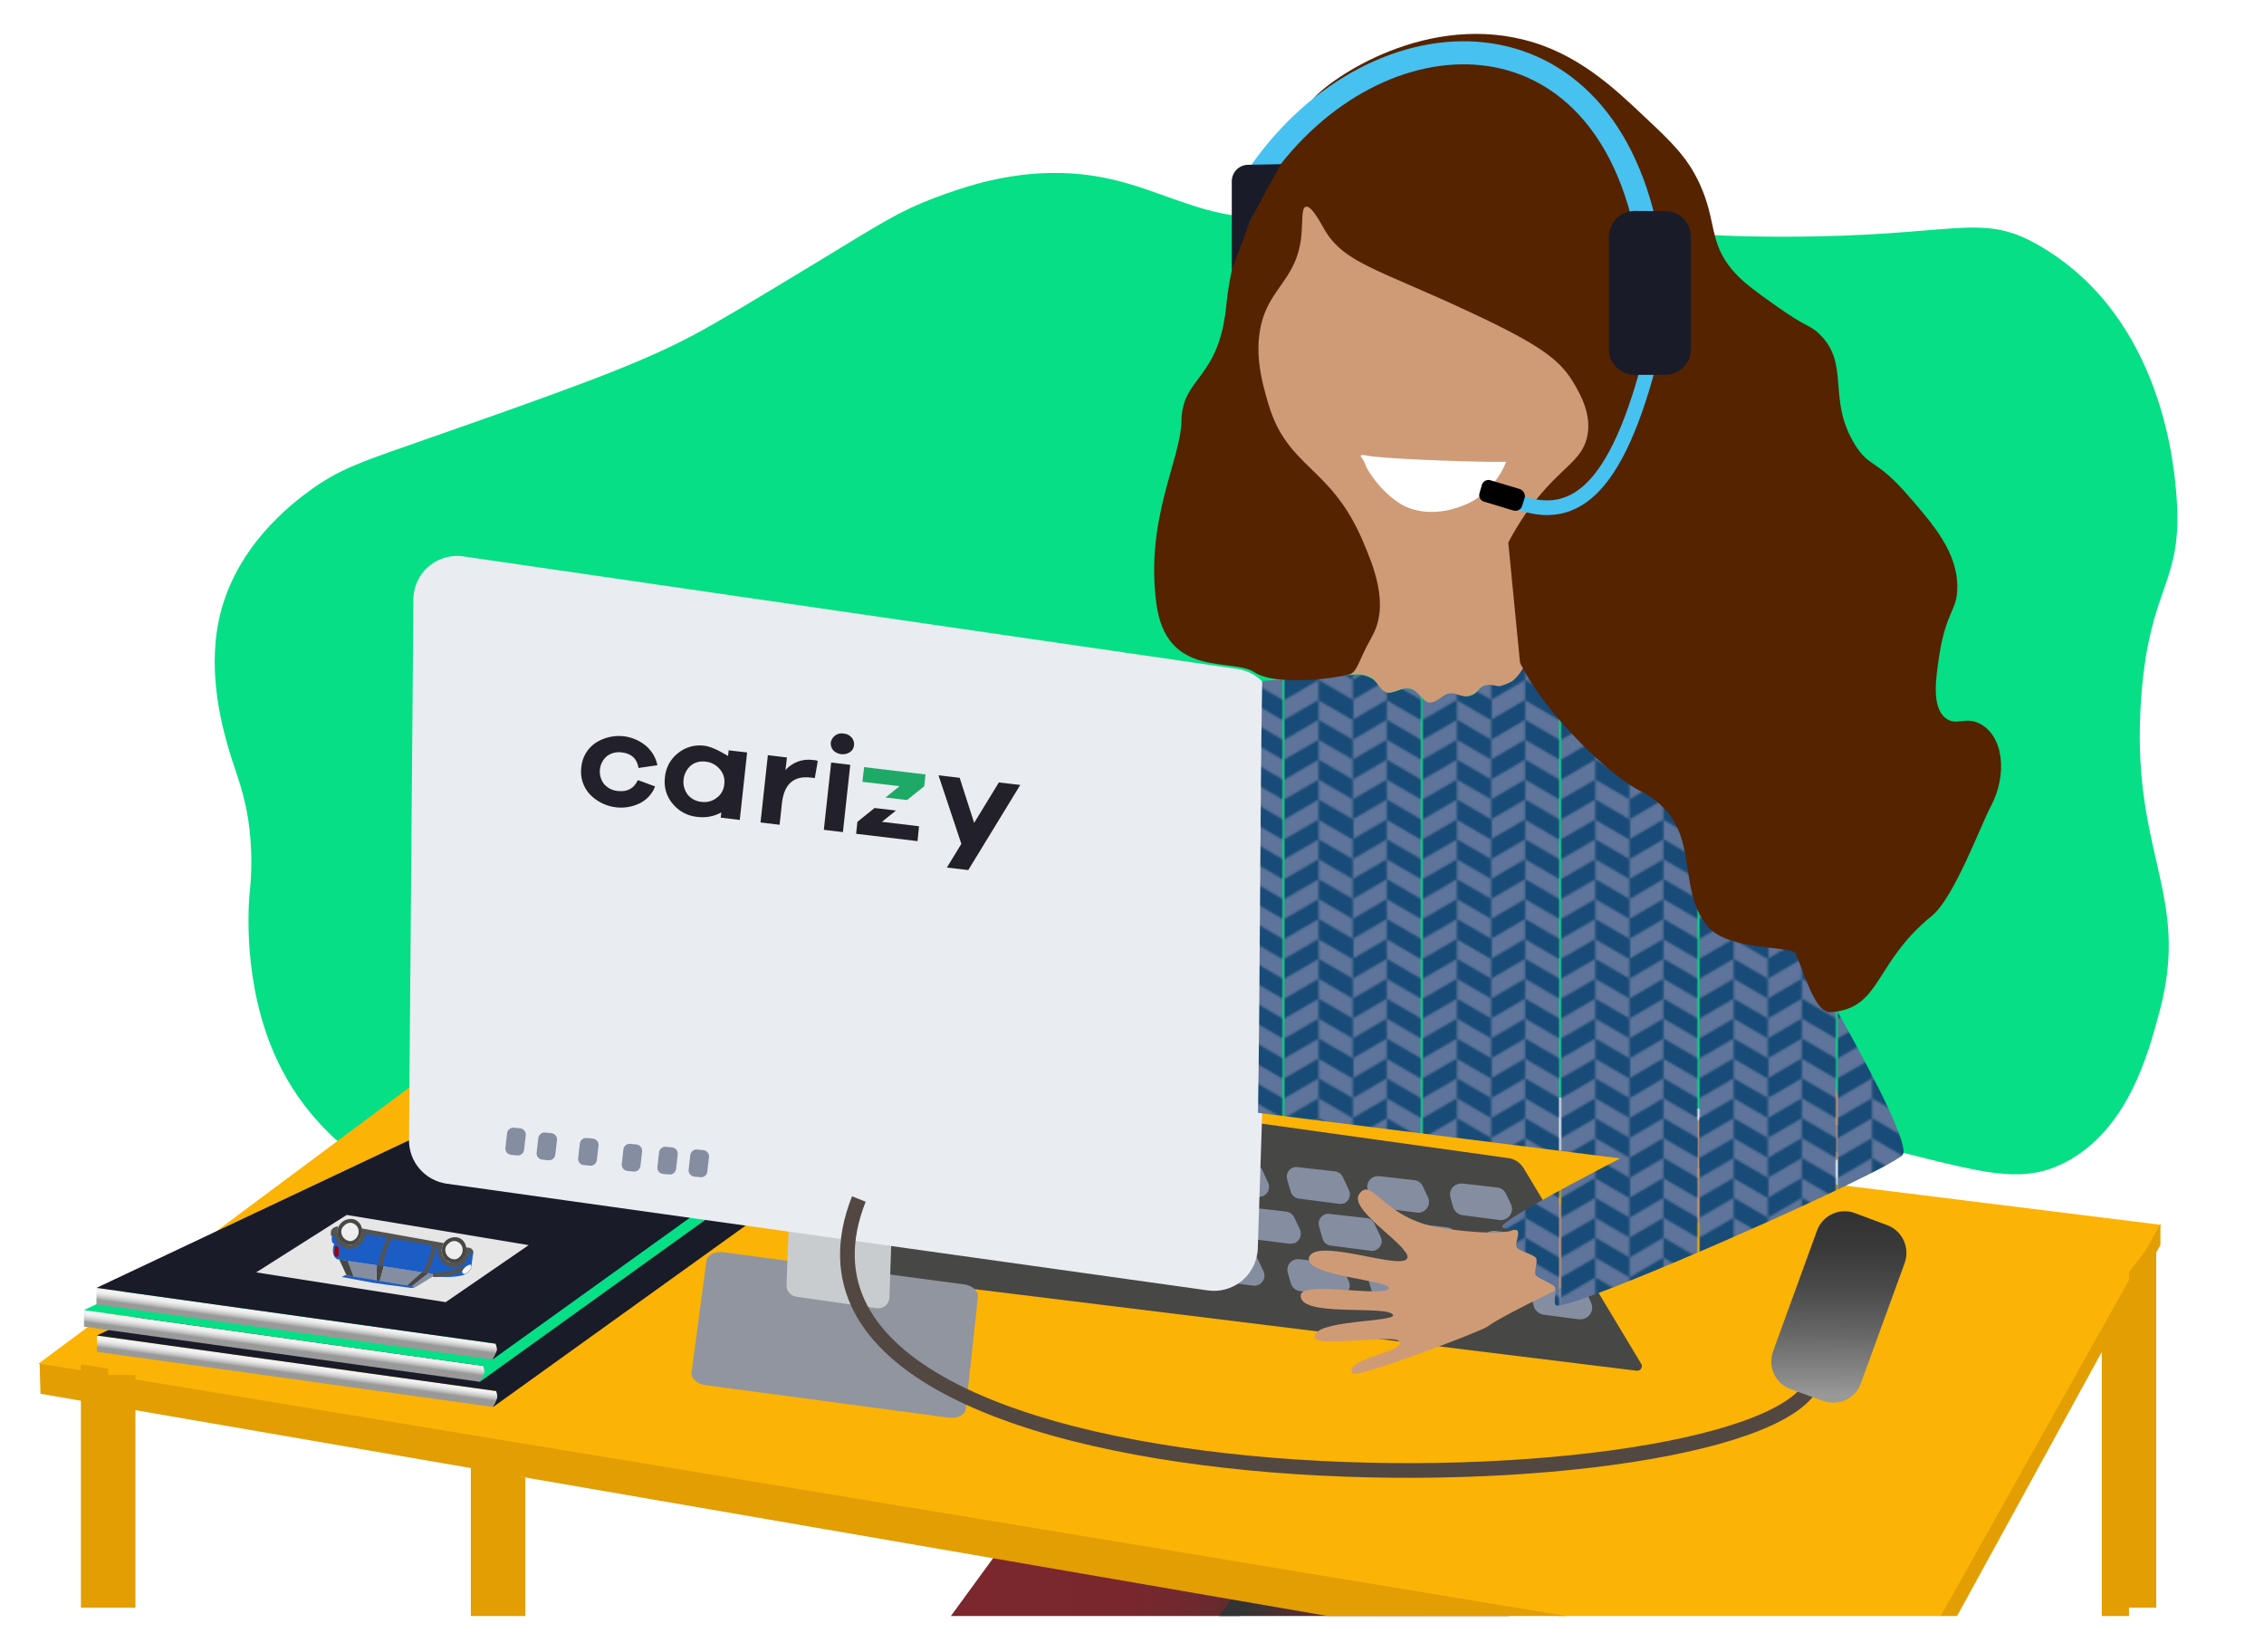 <svg version="1.1" id="Calque_1" xmlns="http://www.w3.org/2000/svg" xmlns:xlink="http://www.w3.org/1999/xlink" x="0" y="0" viewBox="0 0 1080 787.9" xml:space="preserve"><style>.st0{fill:none}.st1{fill:#184b78}.st2{fill:#5e749a}.st3{fill:#06df86}.st7{fill:#e29e03}.st8{fill:#474745}.st9{fill:#858da1}.st10{fill:#cf9b76}.st14{fill:#191b28}.st22{fill:none;stroke:#535352;stroke-width:2;stroke-miterlimit:10}.st24{fill:#fff}.st30{fill:#222029}</style><pattern y="911.6" width="65.1" height="57" patternUnits="userSpaceOnUse" id="SVGID_10_" viewBox="0 -66.5 65.1 57" overflow="visible"><path class="st0" d="M0-66.5h65.1v57H0z"/><path class="st0" d="M0-66.5h65.1v57H0z"/><path class="st0" d="M0-66.5h65.1v57H0z"/><path class="st1" d="M16.3-9.5V-19l16.3 9.5V0zm32.5 0V-19l16.3 9.5V0z"/><path class="st2" d="M0-66.5h65.1v57H0z"/><path class="st1" d="M16.3-57v-9.5L0-57v9.5zm0-9.5V-76l16.3 9.5v9.5zm0 19V-57l16.3 9.5v9.5zm0 19V-38l16.3 9.5v9.5zm0-9.5v-9.5L0-38v9.5zm32.5-19v-9.5L32.6-57v9.5zm0-9.5V-76l16.3 9.5v9.5zm0 19V-57l16.3 9.5v9.5zm0 19V-38l16.3 9.5v9.5zm0-9.5v-9.5L32.6-38v9.5zM16.3-19v-9.5L0-19v9.5zm0 9.5V-19l16.3 9.5V0zM48.8-19v-9.5L32.6-19v9.5zm0 9.5V-19l16.3 9.5V0z"/><path class="st1" d="M16.3-66.5V-76l16.3 9.5v9.5zm32.5 0V-76l16.3 9.5v9.5z"/></pattern><pattern y="911.6" width="65.1" height="57" patternUnits="userSpaceOnUse" id="SVGID_3_" viewBox="0 -66.5 65.1 57" overflow="visible"><path class="st0" d="M0-66.5h65.1v57H0z"/><path class="st0" d="M0-66.5h65.1v57H0z"/><path class="st0" d="M0-66.5h65.1v57H0z"/><path class="st1" d="M16.3-9.5V-19l16.3 9.5V0zm32.5 0V-19l16.3 9.5V0z"/><path class="st2" d="M0-66.5h65.1v57H0z"/><path class="st1" d="M16.3-57v-9.5L0-57v9.5zm0-9.5V-76l16.3 9.5v9.5zm0 19V-57l16.3 9.5v9.5zm0 19V-38l16.3 9.5v9.5zm0-9.5v-9.5L0-38v9.5zm32.5-19v-9.5L32.6-57v9.5zm0-9.5V-76l16.3 9.5v9.5zm0 19V-57l16.3 9.5v9.5zm0 19V-38l16.3 9.5v9.5zm0-9.5v-9.5L32.6-38v9.5zM16.3-19v-9.5L0-19v9.5zm0 9.5V-19l16.3 9.5V0zM48.8-19v-9.5L32.6-19v9.5zm0 9.5V-19l16.3 9.5V0z"/><path class="st1" d="M16.3-66.5V-76l16.3 9.5v9.5zm32.5 0V-76l16.3 9.5v9.5z"/></pattern><pattern y="911.6" width="65.1" height="57" patternUnits="userSpaceOnUse" id="SVGID_4_" viewBox="0 -66.5 65.1 57" overflow="visible"><path class="st0" d="M0-66.5h65.1v57H0z"/><path class="st0" d="M0-66.5h65.1v57H0z"/><path class="st0" d="M0-66.5h65.1v57H0z"/><path class="st1" d="M16.3-9.5V-19l16.3 9.5V0zm32.5 0V-19l16.3 9.5V0z"/><path class="st2" d="M0-66.5h65.1v57H0z"/><path class="st1" d="M16.3-57v-9.5L0-57v9.5zm0-9.5V-76l16.3 9.5v9.5zm0 19V-57l16.3 9.5v9.5zm0 19V-38l16.3 9.5v9.5zm0-9.5v-9.5L0-38v9.5zm32.5-19v-9.5L32.6-57v9.5zm0-9.5V-76l16.3 9.5v9.5zm0 19V-57l16.3 9.5v9.5zm0 19V-38l16.3 9.5v9.5zm0-9.5v-9.5L32.6-38v9.5zM16.3-19v-9.5L0-19v9.5zm0 9.5V-19l16.3 9.5V0zM48.8-19v-9.5L32.6-19v9.5zm0 9.5V-19l16.3 9.5V0z"/><path class="st1" d="M16.3-66.5V-76l16.3 9.5v9.5zm32.5 0V-76l16.3 9.5v9.5z"/></pattern><path class="st3" d="M500.7 82.5c-23.6.5-42.8 7.4-54.1 11.6-18.5 6.9-28 13.5-57.6 31.4s-44.4 26.9-58.2 34.3c-27.3 14.6-63.8 27.4-136.7 52.9-21.6 7.6-32.8 11.3-46.6 21.5-8 5.9-35.5 26.4-43 61.1-5.9 27.2 2.3 54.2 5.2 64 3.2 10.6 7.4 19.8 9.3 36.1 1.2 10.4 1.2 21 0 31.4-.7 8.8-3.1 50.1 16.9 86.1 18.4 33.3 48.3 48.7 58.2 53.5 14.5 7.2 20.7 7.1 51.8 14.5 4 1 59.5 14.5 105.3 32 46.7 17.9 40.1 23.4 77.4 37.2 32.8 12.2 79.1 29.3 133.8 18 62.4-12.9 101.8-55.8 107.6-62.3 32.9-36.8 28-61 57.6-76.8 13.6-7.3 29.5-10.1 96.6 2.3C931 551.1 955.7 570.3 986 554c29.3-15.8 38.8-51.4 44.2-71.6 15.2-56.7-14.5-75.6-8.7-150.7 4.1-52.9 19.5-52.8 16.9-93.1-.9-13.2-5.7-87.8-66.9-122.2-27.3-15.3-38.9-3.5-120.5-3.5-82.2.1-75.6-11.5-162.9-11.6-73.3-.1-86 8.1-121.6-4.1-17.9-5.7-36.6-15.3-65.8-14.7z"/><linearGradient id="SVGID_1_" gradientUnits="userSpaceOnUse" x1="211.072" y1="618.45" x2="373.899" y2="618.45" gradientTransform="translate(242.5 118)"><stop offset="0" stop-color="#7b272d"/><stop offset=".48" stop-color="#79272d"/><stop offset=".65" stop-color="#72282e"/><stop offset=".78" stop-color="#672a2f"/><stop offset=".88" stop-color="#562d30"/><stop offset=".96" stop-color="#403132"/><stop offset="1" stop-color="#333"/></linearGradient><path d="M615.6 727.8l-24 43h-138l46-63c11.6-15.6 127.7 4.2 116 20z" fill="url(#SVGID_1_)"/><linearGradient id="SVGID_2_" gradientUnits="userSpaceOnUse" x1="350.599" y1="626.313" x2="507.388" y2="626.313" gradientTransform="translate(242.5 118)"><stop offset="0" stop-color="#333"/><stop offset=".02" stop-color="#383233"/><stop offset=".14" stop-color="#502e31"/><stop offset=".27" stop-color="#632b2f"/><stop offset=".42" stop-color="#71292e"/><stop offset=".62" stop-color="#79272d"/><stop offset=".99" stop-color="#7b272d"/></linearGradient><path d="M737.6 747.8l-18 23h-138l34-48c11.6-15.6 133.7 9.2 122 25z" fill="url(#SVGID_2_)"/><path fill="#fbb305" d="M743.8 770.8L18.3 650.5l221-164.6 791.4 98.3-104.6 186.6z"/><path class="st7" d="M925.8 770.8l104.8-187v10l-97 177z"/><path class="st7" d="M1015.6 766.8v-160l13-17v177zm-964-111h13v111h-13zm-13 111v-116l13 2v114zm964 4v-136l13-24v160zm-765 0v-69l13 3v66zm-13 0v-71l13 2v69z"/><path class="st8" d="M719.6 552.4l-400.3-55.9s80.5 110.4 81.5 110.5l379.9 46.8c1.2.2 2.3-.7 2.5-1.9.1-.5 0-1-.3-1.4L726.7 557c-1.6-2.5-4.2-4.2-7.1-4.6z"/><path class="st9" d="M638.8 574.2l-19.2-2.5c-1.8-.2-3.4-1.6-3.9-3.3l-1.7-5.9c-.7-2.5.7-5 3.2-5.7.6-.2 1.2-.2 1.8-.1l17.8 2c1.6.2 3 1.2 3.7 2.6l3 6.4c1.1 2.3.1 5.1-2.2 6.2-.8.3-1.7.4-2.5.3zm37.3 4.2l-18-2.3c-2-.3-3.7-1.7-4.3-3.7l-1.4-4.9c-.8-2.7.8-5.6 3.5-6.3.6-.2 1.3-.2 2-.2l16.8 1.9c1.7.2 3.3 1.3 4 2.9l2.5 5.3c1.2 2.6.1 5.6-2.4 6.8-.8.4-1.8.6-2.7.5zm39.1 3.5l-17.6-2.3c-2.1-.3-3.8-1.8-4.4-3.8l-1.3-4.6c-.8-2.8.8-5.7 3.7-6.5.7-.2 1.3-.2 2-.2l16.6 1.9c1.8.2 3.4 1.3 4.2 3l2.4 5c1.2 2.6.1 5.8-2.5 7-1.1.5-2.1.7-3.1.5zm-333-36.5l-18.6-2.4c-1.9-.3-3.5-1.6-4.1-3.5l-1.5-5.4c-.7-2.6.8-5.3 3.4-6 .6-.2 1.2-.2 1.9-.2l17.4 2c1.7.2 3.1 1.2 3.9 2.8l2.8 5.8c1.1 2.4.1 5.3-2.3 6.5-1 .4-1.9.6-2.9.4zm43.8 5.5l-18.4-2.4c-2-.3-3.6-1.7-4.1-3.6l-1.5-5.3c-.7-2.6.8-5.4 3.4-6.1.6-.2 1.3-.2 1.9-.2l17.2 2c1.7.2 3.2 1.3 3.9 2.8l2.7 5.7c1.2 2.5.1 5.4-2.4 6.6-.8.5-1.8.7-2.7.5zm47.4 3.4l-18.7-2.4c-1.9-.2-3.5-1.6-4-3.5l-1.5-5.5c-.7-2.6.8-5.2 3.3-6 .6-.2 1.2-.2 1.9-.2l17.4 2c1.7.2 3.1 1.2 3.8 2.7l2.8 5.9c1.1 2.4.1 5.3-2.3 6.4-.9.6-1.8.7-2.7.6zm42.9 5.4l-17.4-2.3c-2.1-.3-3.9-1.8-4.5-3.8l-1.3-4.5c-.8-2.8.9-5.8 3.7-6.6.7-.2 1.4-.2 2.1-.2l16.4 1.9c1.8.2 3.4 1.3 4.2 3l2.3 4.8c1.3 2.7.1 5.8-2.5 7.1-.9.6-2 .7-3 .6zm42.4 6.1l-18.3-2.4c-2-.3-3.6-1.7-4.2-3.6l-1.5-5.2c-.7-2.7.8-5.4 3.5-6.2.6-.2 1.3-.2 1.9-.2l17.1 2c1.7.2 3.3 1.3 4 2.8l2.6 5.6c1.2 2.5.1 5.5-2.4 6.6-.8.6-1.8.7-2.7.6zm41.4 5l-18.8-2.4c-1.9-.2-3.5-1.6-4-3.5l-1.6-5.6c-.7-2.5.8-5.2 3.3-5.9.6-.2 1.2-.2 1.8-.1l17.5 2c1.6.2 3.1 1.2 3.8 2.7l2.8 6c1.2 2.4.2 5.2-2.2 6.4-.7.4-1.7.5-2.6.4zm53.9 25.8l-19.3-2.5c-1.8-.2-3.3-1.5-3.8-3.3l-1.7-6c-.7-2.4.8-5 3.2-5.7.6-.2 1.2-.2 1.7-.1l17.9 2c1.6.2 3 1.2 3.6 2.6l3.1 6.5c1.1 2.3 0 5-2.3 6.1-.7.4-1.5.5-2.4.4zm37.8 4.3l-18.7-2.4c-1.9-.3-3.5-1.6-4-3.5l-1.5-5.5c-.7-2.6.8-5.3 3.4-6 .6-.2 1.2-.2 1.9-.1l17.4 2c1.7.2 3.1 1.2 3.8 2.7l2.8 5.9c1.1 2.4.1 5.3-2.3 6.5-1 .4-1.9.5-2.8.4zm37.9 3.4l-16.8-2.2c-2.2-.3-4.1-1.8-4.7-4l-1.1-3.9c-.8-3 .9-6.1 3.9-6.9.7-.2 1.4-.3 2.1-.2l15.9 1.8c1.9.2 3.6 1.4 4.4 3.2l2 4.3c1.3 2.8.1 6.1-2.7 7.4-.9.4-1.9.6-3 .5zm-332.2-36.4l-18.7-2.4c-1.9-.2-3.5-1.6-4-3.5l-1.6-5.5c-.7-2.6.8-5.2 3.3-6 .6-.2 1.2-.2 1.9-.2l17.5 2c1.7.2 3.1 1.2 3.8 2.7l2.8 6c1.1 2.4.1 5.3-2.4 6.4-.8.4-1.7.6-2.6.5zm43 5.4l-17.6-2.3c-2.1-.3-3.8-1.8-4.4-3.8l-1.3-4.6c-.8-2.8.8-5.7 3.7-6.5.7-.2 1.4-.2 2-.2l16.5 1.9c1.8.2 3.4 1.3 4.2 3l2.4 5c1.2 2.7.1 5.8-2.6 7-.9.4-1.9.6-2.9.5zm47.7 3.3l-18.2-2.3c-2-.2-3.7-1.7-4.2-3.6l-1.4-5.1c-.8-2.6.7-5.4 3.4-6.2.7-.2 1.4-.3 2.1-.2l17 2c1.7.2 3.2 1.3 4 2.8l2.6 5.5c1.2 2.5.1 5.5-2.4 6.7-1 .4-2 .6-2.9.4zm43.3 5.5l-17.5-2.3c-2.1-.3-3.8-1.8-4.4-3.8l-1.3-4.5c-.8-2.8.8-5.8 3.7-6.6.7-.2 1.4-.2 2.1-.2l16.4 1.9c1.8.2 3.4 1.3 4.2 3l2.3 4.9c1.3 2.7.1 5.8-2.5 7.1-.9.5-2 .6-3 .5zm42 6.1l-17.8-2.3c-2.1-.3-3.8-1.7-4.3-3.8l-1.3-4.8c-.8-2.8.9-5.6 3.6-6.4.6-.2 1.3-.2 1.9-.2l16.7 1.9c1.8.2 3.4 1.4 4.1 3l2.4 5.2c1.2 2.6 0 5.7-2.6 6.9-.8.5-1.8.6-2.7.5zm41.4 5l-18.3-2.3c-2-.3-3.6-1.7-4.1-3.6l-1.5-5.2c-.7-2.7.9-5.4 3.5-6.1.6-.2 1.2-.2 1.8-.1l17.2 2c1.7.2 3.2 1.3 3.9 2.8l2.7 5.7c1.1 2.5 0 5.5-2.6 6.6-.8.1-1.7.3-2.6.2zm61.8 28.3l-18.2-2.3c-2-.3-3.6-1.7-4.2-3.6l-1.5-5.1c-.8-2.7.8-5.4 3.4-6.2.7-.2 1.3-.2 2-.2l17.1 2c1.7.2 3.3 1.3 4 2.8l2.6 5.5c1.2 2.5.1 5.5-2.4 6.7-.9.4-1.9.5-2.8.4zm38.7 4.4l-18.9-2.4c-1.9-.2-3.5-1.6-4-3.4l-1.6-5.7c-.7-2.5.8-5.2 3.3-5.9.6-.2 1.2-.2 1.8-.1l17.6 2c1.6.2 3.1 1.2 3.8 2.7l2.9 6.1c1.1 2.4.1 5.2-2.3 6.3-.9.3-1.8.5-2.6.4zm37.8 3.4l-16.8-2.2c-2.2-.3-4.1-1.9-4.7-4l-1.1-4c-.8-3 1-6 3.9-6.8.7-.2 1.4-.2 2.1-.2l16 1.7c1.9.2 3.6 1.4 4.4 3.2l2 4.3c1.3 2.8.2 6.1-2.6 7.4-1 .5-2.1.7-3.2.6zm-333.1-36.6l-17.5-2.3c-2.1-.3-3.8-1.8-4.4-3.8l-1.3-4.6c-.8-2.8.8-5.7 3.7-6.5.7-.2 1.4-.2 2-.2l16.5 1.9c1.8.2 3.4 1.3 4.2 3l2.3 4.9c1.3 2.6.1 5.8-2.5 7.1-1 .5-2 .7-3 .5zm44.2 5.6l-18-2.3c-2-.3-3.7-1.7-4.3-3.7l-1.4-5c-.8-2.7.8-5.5 3.5-6.3.6-.2 1.3-.2 2-.2l16.9 1.9c1.7.2 3.3 1.3 4 2.9l2.5 5.4c1.2 2.5.2 5.6-2.4 6.8-.8.5-1.9.6-2.8.5zm48.1 3.4l-19.3-2.5c-1.8-.2-3.3-1.5-3.9-3.3l-1.7-6c-.7-2.4.7-5 3.2-5.7.6-.2 1.2-.2 1.8-.1l17.9 2c1.6.2 3 1.2 3.6 2.6l3 6.4c1.1 2.3.1 5.1-2.2 6.1-.7.5-1.6.6-2.4.5zm43.4 5.5l-18.7-2.4c-1.9-.3-3.5-1.6-4-3.5l-1.5-5.5c-.7-2.6.8-5.2 3.3-6 .6-.2 1.2-.2 1.9-.1l17.4 2c1.7.2 3.1 1.2 3.8 2.7l2.8 6c1.1 2.4.1 5.3-2.4 6.4-.7.4-1.7.5-2.6.4zm41.8 6l-18.7-2.4c-1.9-.3-3.5-1.6-4-3.5l-1.5-5.5c-.7-2.6.8-5.3 3.4-6 .6-.2 1.2-.2 1.9-.1l17.4 2c1.7.2 3.1 1.2 3.8 2.7l2.8 5.9c1.2 2.4.2 5.3-2.3 6.5-.9.4-1.9.6-2.8.4zm40.7 4.9l-18.3-2.3c-2-.3-3.6-1.7-4.2-3.6l-1.5-5.2c-.8-2.7.8-5.4 3.4-6.2.6-.2 1.3-.2 2-.2l17.1 2c1.7.2 3.3 1.3 4 2.8l2.6 5.6c1.2 2.5.1 5.5-2.4 6.6-.8.5-1.8.7-2.7.5z"/><path class="st7" d="M633.3 770.8l-614-106-.4-14.4 728.3 120.4z"/><path class="st10" d="M862.3 474l19.2 64.6c.1.2.1.5.2.7 1.4 6.1-1.8 12.4-7.5 15 0 0-148.7 66.5-164.7 78.5-3.1 2.3-62.6 24.9-64.3 22.3-4.7-7.1 26.9-10.4 22.1-15.5-3-3.1-39.7 3.2-40.2-1.7-1-8.5 39-7.2 37.4-10.7-2.3-5-45.5 1.5-44-9.6 1-6.8 40.9 1.6 42.1-3.2 1-3.7-40.7-5.8-38.2-14.5 2.9-10 43.2 5.9 46.8.5 3.3-5-28-22.9-22.9-30.7 6-9.1 11.2 11.3 38.4 15.9 9.2 1.5 26.5 3.4 33.6 1.6 9.7-2.5 94.5-55.7 94.5-55.7 6.4-3.3 9.6-10.6 7.7-17.5l-7.6-26.1 47.4-13.9z"/><pattern id="SVGID_5_" xlink:href="#SVGID_3_" patternTransform="translate(348.72 17320.12)"/><path d="M716.6 584.8c-.7 1.8 6.8 1.4 7.3 2.2 1.2 1.8-1.5 6.4-.3 8.1 1.1 1.6 8.1 3.3 9.1 4.9 1.2 1.9-1.5 7.2.2 8.6 1.9 1.7 7.6 3.6 8.7 5.2 1.3 1.9-1.2 8.4 1 8.9 8.7 2.1 161.1-65.2 165-72 8-14-90-21-90-21s-98.6 49.3-101 55.1z" fill="url(#SVGID_5_)"/><pattern id="SVGID_6_" xlink:href="#SVGID_4_" patternTransform="translate(348.72 17320.12)"/><path d="M814.6 531.8s86 29 93 19c6-8.5-57-113-57-113l-36 50v44z" fill="url(#SVGID_6_)"/><linearGradient id="SVGID_7_" gradientUnits="userSpaceOnUse" x1="-91.657" y1="503.333" x2="-92.527" y2="509.233" gradientTransform="rotate(-.678 12526.407 -19115.983) scale(1)"><stop offset="0" stop-color="#f2f2f2"/><stop offset=".13" stop-color="#ececec"/><stop offset=".29" stop-color="#dbdbdb"/><stop offset=".49" stop-color="#bfbfbf"/><stop offset=".69" stop-color="#999"/></linearGradient><path fill="url(#SVGID_7_)" d="M46.3 644.8l188.9 26.3 2.8-4.6-1.3-3L46.2 637z"/><path class="st14" d="M236.7 663.5L46.2 637l198.9-93.9s159.1-3.2 162-1.9c1.8.7 2.9 2.4 3 4.3l-175 125.7s2.1-3.5 2.1-4.9c0-1-.2-1.9-.5-2.8z"/><linearGradient id="SVGID_8_" gradientUnits="userSpaceOnUse" x1="-97.721" y1="491.212" x2="-98.591" y2="497.122" gradientTransform="rotate(-.678 12526.407 -19115.983) scale(1)"><stop offset="0" stop-color="#f2f2f2"/><stop offset=".13" stop-color="#ececec"/><stop offset=".29" stop-color="#dbdbdb"/><stop offset=".49" stop-color="#bfbfbf"/><stop offset=".69" stop-color="#999"/></linearGradient><path fill="url(#SVGID_8_)" d="M40.1 632.8L229 659.1l2.8-4.7-1.3-2.9L40 624.9z"/><path class="st3" d="M230.5 651.5L40 624.9 238.9 531s159.1-3.2 162-1.9c1.8.8 2.9 2.4 3 4.3l-175 125.7s2.1-3.5 2.2-4.9c-.1-.9-.3-1.8-.6-2.7z"/><linearGradient id="SVGID_9_" gradientUnits="userSpaceOnUse" x1="-91.595" y1="480.682" x2="-92.465" y2="486.592" gradientTransform="rotate(-.678 12526.407 -19115.983) scale(1)"><stop offset="0" stop-color="#f2f2f2"/><stop offset=".13" stop-color="#ececec"/><stop offset=".29" stop-color="#dbdbdb"/><stop offset=".49" stop-color="#bfbfbf"/><stop offset=".69" stop-color="#999"/></linearGradient><path fill="url(#SVGID_9_)" d="M46 622.2l188.9 26.3 2.9-4.7-1.4-2.9L46 614.3z"/><path class="st14" d="M236.4 640.9L46 614.3l198.9-93.9s159.1-3.2 162-1.9c1.7.8 2.9 2.4 3 4.3l-175 125.7s2.1-3.5 2.2-4.9c-.1-.9-.4-1.8-.7-2.7z"/><path fill="#e6e6e6" d="M165.4 579.5l86.8 14.4-39.6 27.2-90.4-14.2z"/><path class="st9" d="M197.9 613.8c-.7-.1-1.4-.1-1.6-.2l8-6.3c.8-.1 1.6.1 2.3.4.2.1 0 .1.1.3.1.3.1.6-.1.8-.6.4-1.2.7-2 1.2-1 .7-2 1.3-3.1 1.9-.7.4-.8.5-1.4.9-.4.2-.4.2-1.4.8l-.6.3-.2-.1z"/><path class="st8" d="M168.8 609l-3.5-.7-3.5-7.6 4.1.6z"/><path class="st9" d="M165.8 601.3l14 2.3-.3 7.3-10.7-1.9z"/><path class="st8" d="M181.2 611l1.9-7.1-3.3-.6-.2 7.5z"/><path class="st9" d="M194.6 613.3l-13.5-2.2 2-7.1 18.3 2.8z"/><linearGradient id="SVGID_11_" gradientUnits="userSpaceOnUse" x1="-4257.008" y1="1439.837" x2="-4257.008" y2="1444.427" gradientTransform="matrix(.98 .18 .18 -.98 4106.305 2763.031)"><stop offset="0" stop-color="#1b5dc5"/><stop offset=".29" stop-color="#2163cb"/><stop offset=".68" stop-color="#3274dc"/><stop offset="1" stop-color="#4487ef"/></linearGradient><path d="M224.7 605.1c-.4.6-.9 1.2-1.4 1.7-1 .9-2.3 1.5-3.6 1.7-4.8 1.1-11.5.4-13.1.2l.2-.7-.2-.3-.2-.1h-.1l-45.6-7c-.2-.1-.2-.3-.4-.4-1.7-1.2-1.8-4.2-1-6.5.1-.1.1-.3.2-.4-.2 0-.3-.1-.5-.2-1.3-.8-.6-4.1-.5-4.5l1.8.3v.3c.4 1.7 1.4 3.2 2.9 4.2.9.7 1.9 1.2 3 1.4 1 .2 2 0 3-.3 1.1-.3 2.2-.9 2.9-1.8.7-.8 1.2-1.7 1.5-2.7.3-.5.6-.9 1-1.3.2-.3.5-.6.8-.7l33.4 5.8c.1.1.2.1.3.2.3.4.6.8.6 1.3 0 .4 0 .8-.1 1.1-.4 1.4.6 3.5 1.8 4.9.9 1 2 1.7 3.3 2.1 1.2.3 2.4.3 3.6 0 1-.2 2-.6 2.7-1.4.8-.6 1.5-1.4 2-2.3.6-.9.9-1.9 1.1-3l1.7.3" fill="url(#SVGID_11_)"/><path d="M157.9 587c.4-.7 1-1.3 1.7-1.6.5-.3 1.1-.4 1.7-.5 0 .1-.1.3-.1.6-.3 1.4-.2 2.9.2 4.2.2.8.7 1.6 1.3 2.2.6.6 1.3 1 2.1 1.3.7.4 1.5.6 2.3.6.7-.1 1.3-.4 1.9-.7.7-.4 1.3-.9 1.9-1.4.5-.5.9-1.1 1.1-1.7.3-.7.5-1.4.5-2.1 0-.6.1-1.1 0-1.5l-.1-.5 39.2 7c-.1.1 0 .3-.1.4-.3.6-.6 1.2-.7 1.9-.2 1-.1 2 .1 3 .3 1 .8 1.8 1.6 2.5.8.8 1.7 1.3 2.8 1.5 1.2.3 2.6.1 3.6-.6 1.1-.6 2-1.6 2.5-2.7.3-.5.5-1.1.6-1.7.1-.7.2-1.5.1-2.3l2.4.4.1.1c.6.4.9.7 1 1.1.1.2.1.4.1.6l-.1.7h-.2l-1.3-.2c0 .1 0 .2-.1.4-.5 2-1.6 3.7-3.2 5-1 .7-2 1.2-3.2 1.4s-2.4 0-3.6-.4c-.9-.3-1.8-.9-2.5-1.5s-1.2-1.2-1.7-2c-.4-.7-.7-1.5-.9-2.3-.2-.6-.2-1.3-.1-2 .1-.3.1-.5.1-.8-.1-.4-.4-.6-.7-.8-.2-.1-.3-.1-.5-.2l-32.4-5.7c-.1 0-.2.1-.3.1-.4.2-.6.5-.8.9-.2.3-.3.6-.3.9-.3 1-.9 1.9-1.6 2.6-.9 1-2.1 1.7-3.4 2.1-1.2.4-2.5.4-3.7.1-1.1-.3-2.2-.8-3.1-1.6-.7-.5-1.2-1.1-1.6-1.9-.3-.5-.5-1-.7-1.5 0-.2-.1-.4-.2-.6-.1-.1-.3-.3-.4-.3l-1.4-.2" fill="#535352"/><path class="st8" d="M216.6 602.5c1.2 0 2.3-.5 3.2-1.2 1.2-1 2-2.3 2.4-3.8.4-1.3.3-2.7-.2-4-.4-1-1.1-1.9-2-2.5-1.3-.9-3-1.1-4.5-.7-1.5.3-2.9 1.3-3.8 2.6-.6 1-1 2.2-.9 3.4-.1 1.2.2 2.4.8 3.4s1.6 1.7 2.7 2.1c.6.4 1.4.6 2.3.7zm-49.7-8.7c1.2 0 2.3-.5 3.2-1.2 1.2-1 2-2.3 2.4-3.8.4-1.3.3-2.7-.2-4-.4-1-1.1-1.8-2-2.5-1.3-.9-3-1.1-4.5-.7-1.5.3-2.9 1.3-3.8 2.6-.7 1-1 2.2-1 3.4-.1 1.2.2 2.4.8 3.4.7 1 1.6 1.8 2.8 2.2.7.4 1.5.6 2.3.6z"/><path d="M216.8 600.7c.9-.1 1.7-.4 2.4-1.1.7-.7 1.2-1.5 1.4-2.5.2-.9.1-1.8-.2-2.6-.4-.9-1-1.6-1.8-2-.8-.5-1.7-.7-2.6-.5-.8.2-1.6.6-2.2 1.3-.6.5-1.1 1.2-1.3 2-.5 2.4 1.1 4.8 3.5 5.3.2 0 .5 0 .8.1zm-49.6-8.7c.9-.1 1.7-.5 2.4-1.1.7-.7 1.2-1.5 1.4-2.5.2-.9.1-1.8-.2-2.6-.4-.9-1-1.6-1.8-2-.8-.5-1.7-.7-2.6-.5-.8.2-1.6.6-2.2 1.3-.6.5-1.1 1.2-1.3 2-.5 2.4 1.1 4.8 3.5 5.3.2 0 .5.1.8.1z" fill="#eee"/><path d="M160.2 599.3c-.1.1-.4-.3-.6-.7-.1-.2-.1-.4-.1-.5.1-2.7.3-2.6.2-3.2 0-.1 0-.2.1-.3.2-.2.4-.3.7-.3.2 0 .5.1.6.3.3.3.5.6.5 1v.7l-.1 2.2-.1.5-.1.2-.2.2h-.4l-.5-.1" fill="#9f000d"/><path class="st22" d="M181.4 603.8c.8-4.7 2.7-10.3 4.9-13.6m16.5 17c2.1-4.1 4-9.5 4.3-13.3"/><path class="st8" d="M196.2 613.7l-2.1-.4 7.2-6.5 3 .5z"/><path d="M163.1 609.1l1.5-.9 33.5 5.6c-.3.2-.5.3-.8.4-.4.1-.8.1-1.2.1-.8-.1-2.7-.3-5.2-.7-4.3-.5-8.7-1.1-13.3-1.8" fill="#1b5dc5"/><path class="st22" d="M221.8 604.9c-4.8 1.9-10.9 3.4-15.2 3.2"/><path class="st24" d="M224.8 604.1c0-.3-.1-.6-.3-.8-.1-.1-.4-.2-1.1.2-1 .4-1.9 1.2-2.5 2.1-.3.5-.6 1-.4 1.4.2.4.6.6 1.1.6.4 0 .7-.2 1.3-.7.6-.4 1.1-1 1.5-1.6.2-.3.3-.7.4-1.2"/><path d="M336.6 660.7l116.1 15.5c4.1.5 7.7-1.3 8-4.2l5.8-53.4c.3-2.8-2.7-5.5-6.7-6L345 597.3c-4.1-.5-7.6 1.3-8 4.1l-7.1 53.3c-.3 2.8 2.7 5.5 6.7 6z" fill="#90959f"/><path d="M424.3 618.9l3.6-108.3c.1-2.7-1.9-5.1-4.6-5.5l-38.1-5.3c-2.9-.4-5.6 1.6-6 4.5v.5l-4 108.2c-.1 2.7 1.9 5.1 4.6 5.5l38.4 5.5c2.9.4 5.6-1.6 6-4.5.1-.2.1-.4.1-.6z" fill="#c9cccf"/><path d="M590.4 319.1l-369.3-53.7c-11.4-1.7-22.1 6.2-23.7 17.7-.1 1-.2 1.9-.2 2.9l-2.1 257.7c-.1 10.5 7.6 19.4 18 20.9l363.1 50.9c11.5 1.6 22-6.4 23.6-17.8.1-.7.2-1.4.2-2.2l8.3-254.9c.3-10.7-7.4-19.9-17.9-21.5z" fill="#e9ecf1"/><path d="M409.7 571.9c-63 159.4 438.6 150.7 456 85.4" fill="none" stroke="#534741" stroke-width="7" stroke-miterlimit="10"/><linearGradient id="SVGID_12_" gradientUnits="userSpaceOnUse" x1="634.866" y1="463.179" x2="634.476" y2="548.459" gradientTransform="translate(242.5 118)"><stop offset="0" stop-color="#333"/><stop offset=".16" stop-color="#393939"/><stop offset=".39" stop-color="#4a4a4a"/><stop offset=".64" stop-color="#666"/><stop offset=".92" stop-color="#8d8d8d"/><stop offset=".99" stop-color="#999"/></linearGradient><path d="M884.5 578.5l15.8 5.9c7.2 2.7 10.9 10.7 8.3 18l-20.9 57.4c-2.6 7.3-10.6 11-17.9 8.4h-.1l-15.5-5.6c-7.3-2.6-11-10.6-8.4-17.9v-.1l21-57.7c2.6-7.1 10.5-10.9 17.7-8.4z" fill="url(#SVGID_12_)"/><path class="st30" d="M304.3 372.1l8.2 3c-1.3 3.5-3.9 6.3-7.2 8-8.1 4-17.8 2.2-24-4.3-3.2-3.5-4.6-8.2-4-12.8.4-4.7 2.8-8.9 6.7-11.6 7.5-4.9 17.2-4.4 24.1 1.3 2.8 2.4 4.8 5.7 5.5 9.3l-9 1.3c-.7-4.4-3.3-6.8-7.8-7.4-2.5-.4-5.2.2-7.2 1.7-4 3.3-4.6 9.2-1.5 13.3 1.7 2 4.1 3.2 6.7 3.4 4.4.5 7.6-1.2 9.5-5.2m37.5 8.5c2.2-1.5 3.5-3.9 3.7-6.5.4-2.6-.4-5.3-2.2-7.3-1.7-2-4-3.2-6.5-3.5-2.6-.4-5.2.2-7.2 1.8-4.1 3.5-4.8 9.7-1.5 14 1.7 2 4.1 3.2 6.7 3.4 2.4.3 5-.3 7-1.9m11.1 10.5l-9.1-1.1.3-2.5c-3.6 2-7.7 2.7-11.8 2.1-4.5-.5-8.5-2.7-11.4-6.2-3-3.5-4.3-8.1-3.7-12.7.4-4.6 2.7-8.8 6.4-11.6 3.5-2.8 8-4 12.4-3.4 4.5.5 11.3 4.9 11.3 4.9l.3-2.7 8.8 1-3.5 32.2zm37.2-28.1l-1.4 8.1-1.9-.2c-8.2-1-12.8 3.1-13.8 12.3l-1.1 10.2-9.1-1.1 3.5-32.1 9.1 1.1-.7 6c3.3-3.7 8.2-5.5 13.1-4.8.8 0 1.6.1 2.3.5m6.4.7l9.1 1.1-3.5 32.1-9.1-1.1 3.5-32.1zm9.7-12c.9 1 1.4 2.4 1.2 3.8-.1 1.4-.9 2.6-2 3.3-2.5 1.6-5.8 1.2-7.9-.9-.9-1-1.3-2.4-1.2-3.7.5-2.9 3.3-4.9 6.2-4.3 1.5.1 2.8.8 3.7 1.8m55.7 63.3l-10.2-1.2 6.9-11.3-10.9-32.7 10.1 1.2 6.9 21.5 11.8-19.3 10.2 1.2z"/><path fill="#1eaa66" d="M441.5 369.4l-29.3-3.5-.8 7 17.7 2.1-6.7 5.4 10.3 1.2 8.2-6.6z"/><path class="st30" d="M408.4 397.7l29.3 3.5.7-7.1-17.7-2.1 6.7-5.4-10.2-1.2-8.2 6.6z"/><path class="st0" d="M260.2 305.5l254.2 30.2L502.2 447l-254.3-30.2z"/><path class="st9" d="M241.1 547.5l.8-7c.2-1.6 1.7-2.8 3.3-2.6l3 .3c1.6.2 2.8 1.7 2.6 3.3l-.8 7c-.2 1.6-1.7 2.8-3.3 2.6l-3-.3c-1.6-.2-2.8-1.6-2.6-3.3zm87.4 10.4l.8-7c.2-1.6 1.7-2.8 3.3-2.6l3 .3c1.6.2 2.8 1.7 2.6 3.3l-.8 7c-.2 1.6-1.7 2.8-3.3 2.6l-3-.3c-1.6-.2-2.8-1.7-2.6-3.3zm-14.9-1.3l.8-7c.2-1.6 1.7-2.8 3.3-2.6l3 .3c1.6.2 2.8 1.7 2.6 3.3l-.8 7c-.2 1.6-1.7 2.8-3.3 2.6l-3-.3c-1.6-.1-2.8-1.6-2.6-3.3zm-17-1.4l.8-7c.2-1.6 1.7-2.8 3.3-2.6l3 .3c1.6.2 2.8 1.7 2.6 3.3l-.8 7c-.2 1.6-1.7 2.8-3.3 2.6l-3-.3c-1.6-.2-2.8-1.7-2.6-3.3zm-20.8-2.8l.8-7c.2-1.6 1.7-2.8 3.3-2.6l3 .3c1.6.2 2.8 1.7 2.6 3.3l-.8 7c-.2 1.6-1.7 2.8-3.3 2.6l-3-.3c-1.6-.1-2.8-1.6-2.6-3.3zm-19.8-2.6l.8-7c.2-1.6 1.7-2.8 3.3-2.6l3 .3c1.6.2 2.8 1.7 2.6 3.3l-.8 7c-.2 1.6-1.7 2.8-3.3 2.6l-3-.3c-1.7-.2-2.8-1.7-2.6-3.3z"/><pattern id="SVGID_13_" xlink:href="#SVGID_10_" patternTransform="translate(348.72 17320.12)"/><path d="M602.1 324.8c-1 58.3-1 147.7-2 206l238.5 30s13-92 13-150c0-31.4-39.4-58.3-69-75-14.2-8-50-24-50-24-1.1-.3-2.3-.2-3.2.5-.4.4-.7.9-.8 1.5-.5 2.8-5.5 11.4-12 13-3.6.9-4.4-1.3-8 0s-3.6 3.9-7 5c-3.9 1.3-5.1-1.6-10-1-5.3.7-6.2 4.5-10 4s-3.6-4.5-8-6c-5.3-1.8-8.5 3.1-13 1-2.9-1.3-2.5-3.8-6-6-2.4-1.5-5.2-2.2-8-2l-44.5 3z" fill="url(#SVGID_13_)"/><path class="st10" d="M761.3 200.7c1.9 6.7-3.5 12.1-4.9 17.9-2 7.9-11.1 17.8-12.9 20.7-13.2 22-18.5 11.9-20.6 28.2-.5 3.7.1 9.8.9 18.2 1.5 15.7 7.8 20.8 5.2 27.8-3.2 8.6-7.9 11.6-7.9 11.6s-5.2 2.5-6.4 2.2c-2.8-.7-5-.9-7-.2-2.8 1-2 3.1-6.1 4.5-4.5 1.5-6.7-1.3-10-1-2.9.3-5.7 4.2-9.3 4.5-3.1.3-5.7-6-9.9-6.8-3.6-.7-8.7 3-11.2 1.9s-4.8-5.5-6.5-6.6c-2.1-1.3-4.5-2-7-2-1.1-.1-5.3.3-5.3.3s5.5-9.1 6.6-16.2c1.2-7.2 3.5-21.4-2.9-29.8-3.1-4.1-6.9-5-11.6-7.1-9.9-4.4-17.2-16.2-24.3-25-8-9.9-10-18.2-10.8-26.3-.5-4.9.2-5 3.8-16.8 1.2-3.8-4.3-12.2-4.9-18.6-1.6-16.2.5-20.5-.8-34-1.6-16.6 24.4-55.1 25.3-55.7 5.1-2.9 9.5 11.5 20.8 17.1 41 20.1 105.2 50.6 110.8 62.4 2.7 6.4 6.4 27.3 6.9 28.8z"/><path d="M727.1 19c25.4 6.4 42.7 22.8 57.5 36.8C797.3 67.7 805 75 810.9 87.9c8.1 17.8 4.2 27.5 15.5 40.9 4.7 5.5 10.1 9.5 21 17.2 15 10.7 15.8 8.7 20.6 13.4 14.7 14.4 3.5 30.7 16.7 52.4 7 11.5 10.2 6.8 25.5 24.5 12.2 14 23.7 27.3 23.5 44-.1 11.1-5.1 10.8-8.5 31.7-1.8 11.5-3.9 25.3 3 30.6 4.9 3.7 9.3-.7 15.7 2.3 11.7 5.5 14.1 24.1 5.7 39.9-4.9 9.2-17.5 43.5-28 52-27.9 22.7-24 44-48 46-7.3.6-11.4-14.5-17-28-1.6-3.8-32.1-1-42-13-16.5-19.9-.8-49-33-65-12.1-6-44-35-56.5-60.7l-5.6-57.3c3.8-7.3 8.3-14.2 13.4-20.6 12.6-15.6 21.5-18.7 24.1-29.3 2.7-10.9-3.3-21.2-6.4-26.4-6.4-10.7-15.4-17.8-49.5-33.7-44.3-20.7-60-23.3-69.4-39.5-1.8-3.1-6.1-11.4-8.8-10.7-2.3.6-1.3 7.8-2.3 15.6-2.1 15.6-10.9 21.5-16.1 32.4-8.1 17-2.5 35.7.6 46.2 9.2 30.8 29.6 29.3 44.9 65 5 11.8 13.1 30.5 4.5 45.8-6.9 12.3-6.9 16.9-10.9 18.1-5.3 1.6-34.8 5.9-45.3-1.1s-42 3.3-46.7-32.9c-5.3-40.4 11.7-68.4 12-87 .4-21.5 18.2-19.1 21.5-56.2.7-6.7 1.9-13.3 3.5-19.8 3-12 15-32.9 17-39 5-15 15-30 20.2-37.7 5.5-8.1 51.2-41.7 101.3-29z" fill="#552300"/><path class="st24" d="M649.1 217.3c-.2.3.3.8.5 1.1 1.5 1.9 1.7 3.5 2.5 5 7.9 13.5 18.1 18.1 18.1 18.1 16.1 7.3 32.4-2.5 33.2-3 6.8-4.3 12.1-10.7 15.1-18.2h-6c-15.6-.1-53.4-1.5-60.4-3-.4-.1-2.6-.6-3 0z"/><path d="M601.1 82.3c56-80 165.5-82.5 185.5 34.5" fill="none" stroke="#47c1f0" stroke-width="11" stroke-miterlimit="10"/><path class="st14" d="M595.3 78.6l15.8-.3-6.5 11.5-8.4 16-8.6 23V86.5c0-4.3 3.4-7.8 7.7-7.9z"/><path d="M718.1 236.9c29.3 14.1 51.1 2.2 68.5-63.1" fill="none" stroke="#47c1f0" stroke-width="7" stroke-miterlimit="10"/><path class="st14" d="M779.6 100.6l14.8.1c6.8 0 12.2 5.5 12.2 12.3v53.5c0 6.8-5.5 12.3-12.3 12.3h-14.5c-6.8 0-12.3-5.5-12.3-12.3v-53.6c.1-6.7 5.4-12.1 12.1-12.3z"/><path d="M727.3 237.5l-1.2 3.8c-.5 1.8-2.4 2.7-4.2 2.2l-13.9-4.2c-1.8-.5-2.8-2.4-2.2-4.2l1.1-3.8c.5-1.8 2.4-2.8 4.2-2.2l14 4.2c1.7.7 2.7 2.5 2.2 4.2z"/></svg>